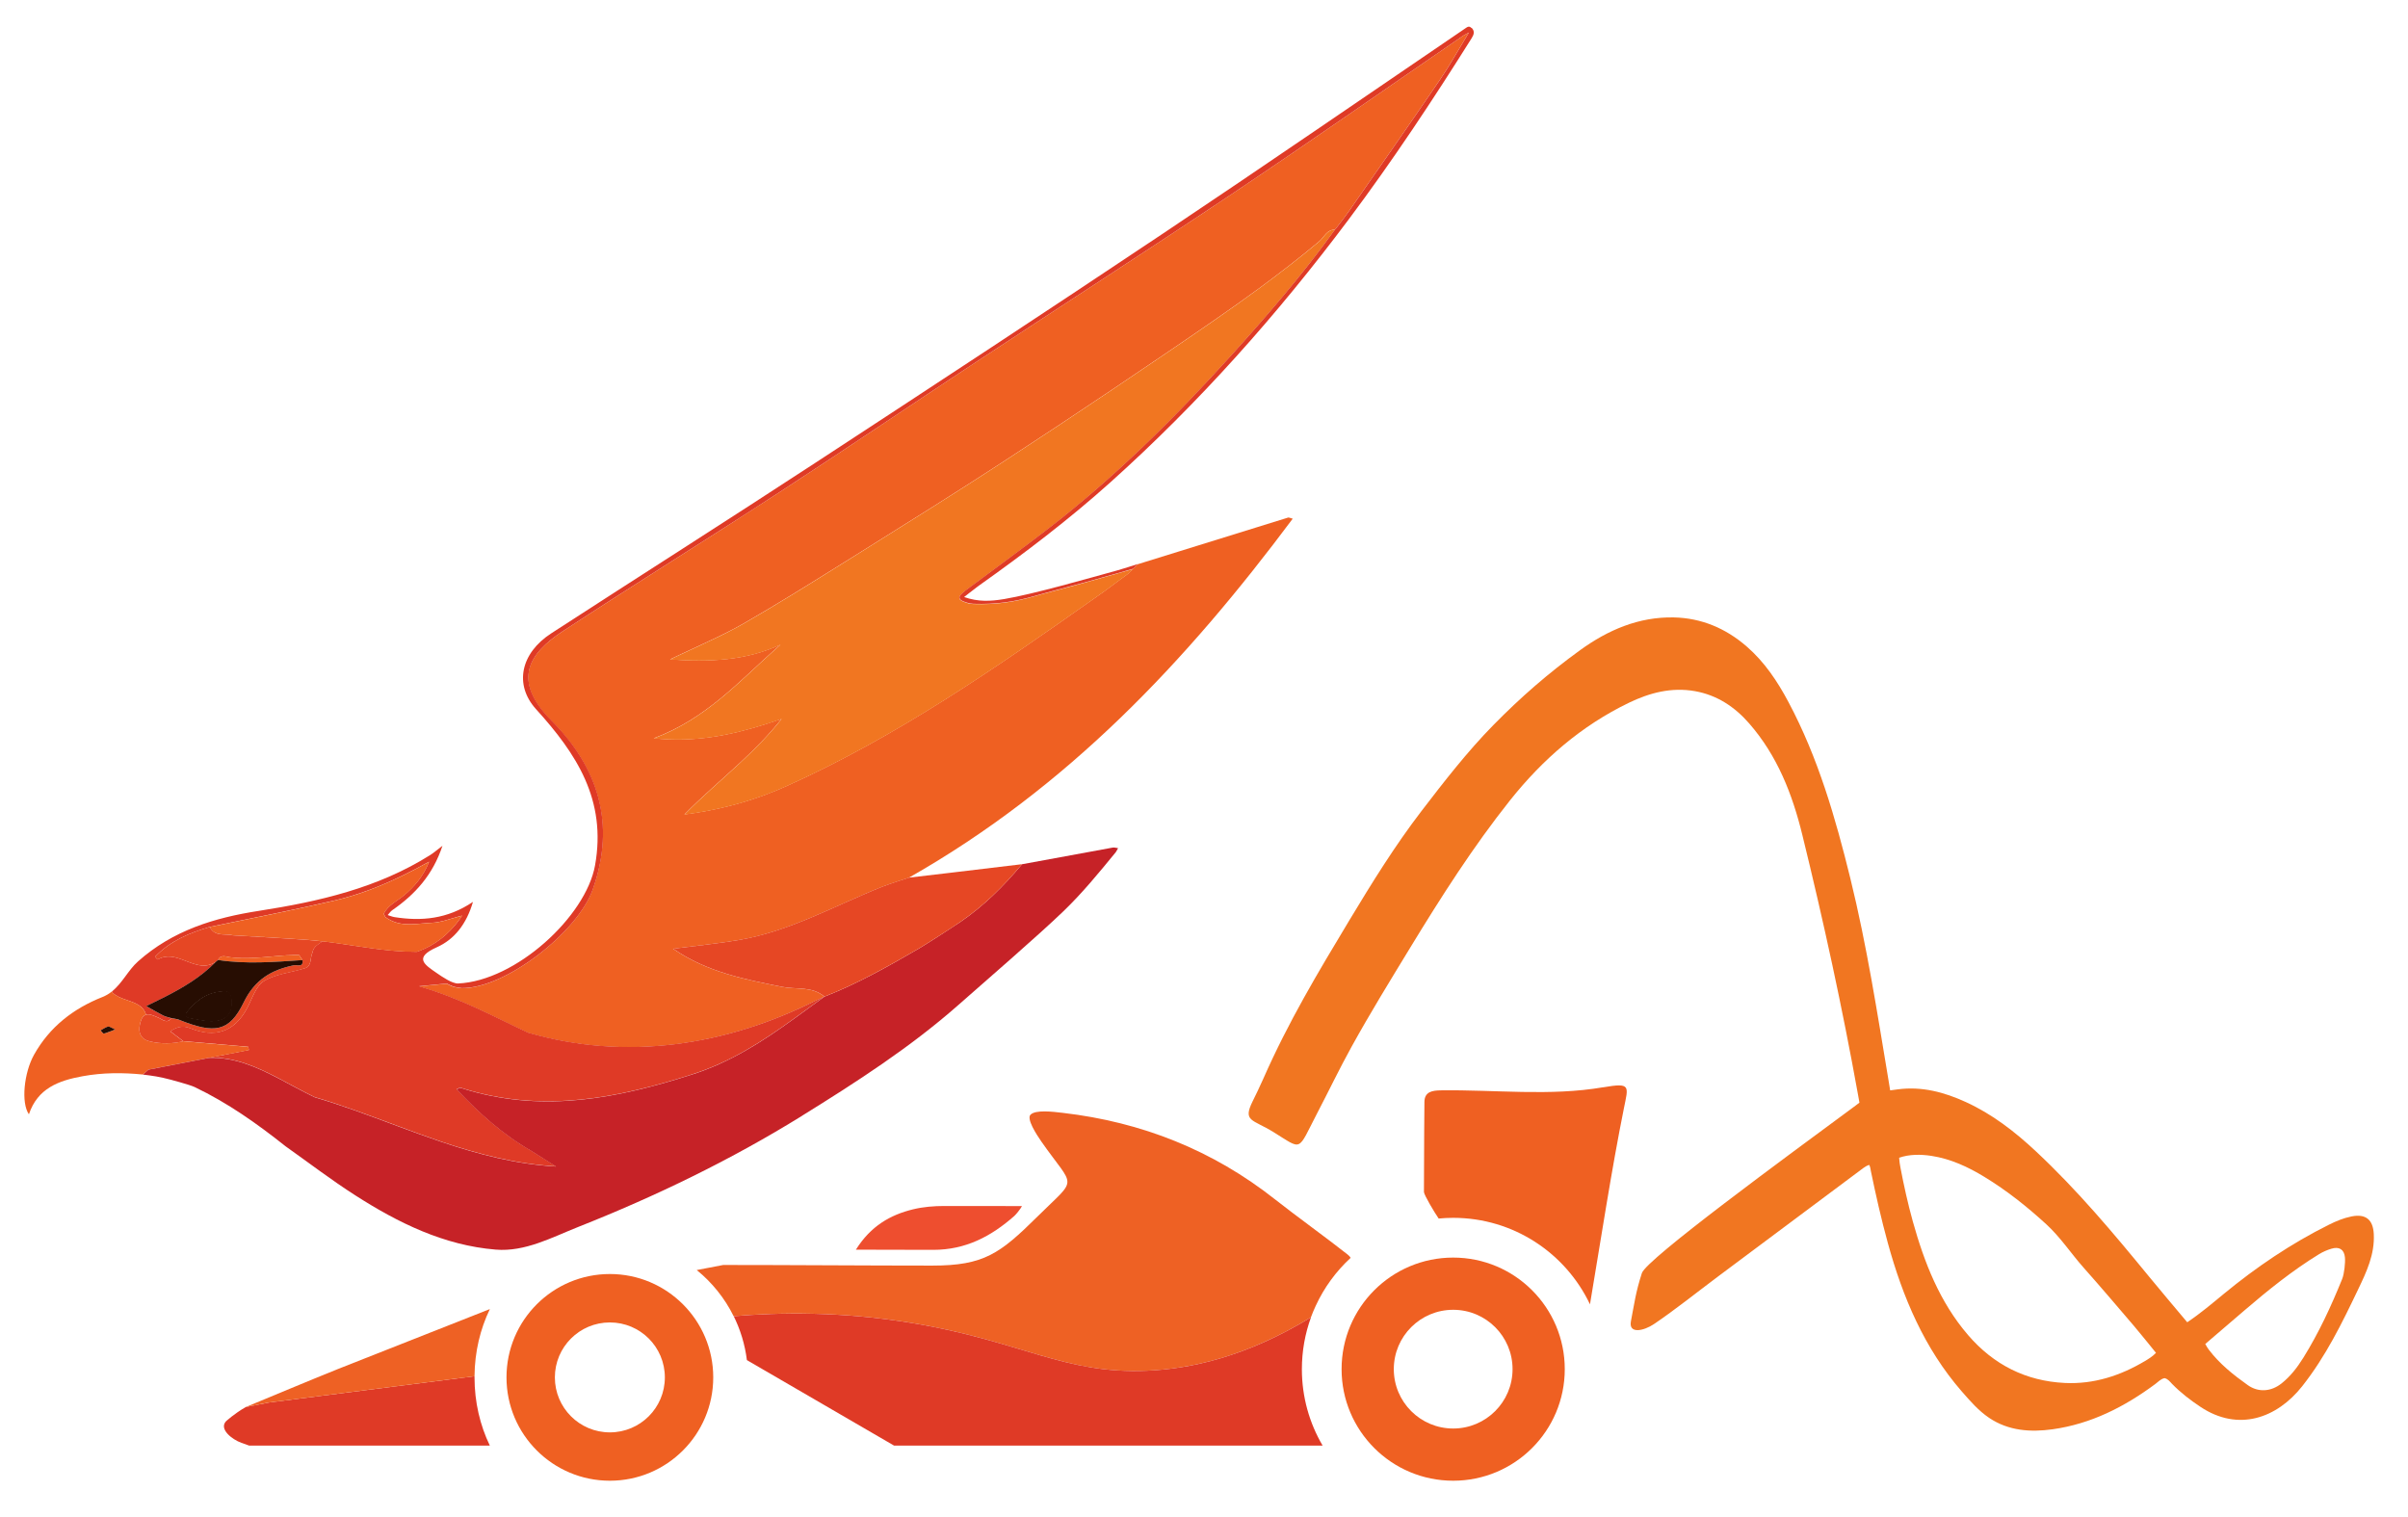 <svg viewBox="7.087 136.063 697.321 439.369" xmlns="http://www.w3.org/2000/svg" id="Layer_1" style="max-height: 500px" width="697.321" height="439.369">
  <defs>
    <style>
      .cls-1 {
        fill: #270d02;
      }

      .cls-2 {
        fill: #ee4e2f;
      }

      .cls-3 {
        fill: #f17621;
      }

      .cls-4 {
        fill: #e64724;
      }

      .cls-5 {
        fill: none;
      }

      .cls-6 {
        fill: #ee6124;
      }

      .cls-7 {
        fill: #df3a26;
      }

      .cls-8 {
        fill: #c62227;
      }

      .cls-9 {
        fill: #ef6022;
      }
    </style>
  </defs>
  <g id="Logo_Color">
    <g id="Fenix">
      <path d="M326.84,307.33l-.03.02c-.99.7-1.98,1.4-2.98,2.1-28.44,20.06-57.02,39.88-88.96,54.24-5.28,2.37-10.66,4.26-16.37,5.72-4.2,1.07-8.57,1.92-13.22,2.52,0,0,0,0,0,0,5.29-5.37,10.83-10.06,16.16-15.02,4.2-3.9,8.26-7.97,11.98-12.67,0,0,0,0,0,0-1.59.55-3.17,1.07-4.74,1.57-10.54,3.32-20.71,5.25-32.28,4.05,0,0,0,0,.01,0,15.07-5.58,24.78-16.55,35.62-26.18.36-.32.71-.64,1.07-.95,0,0,0,0,0,0-10.06,4.67-20.51,5.07-31.98,4.29.71-.35,1.42-.68,2.12-1.01,2.63-1.25,5.19-2.42,7.7-3.59,3.28-1.53,6.46-3.05,9.53-4.71.75-.41,1.5-.82,2.24-1.25,8.95-5.16,17.73-10.61,26.49-16.08,2.42-1.51,4.83-3.02,7.25-4.53,13.88-8.68,27.76-17.34,41.47-26.28,10.41-6.79,20.78-13.66,31.1-20.59,5.6-3.76,11.18-7.53,16.75-11.32,8.74-5.95,17.49-11.91,26.01-18.16,3.06-2.25,6.09-4.54,9.08-6.88,2.78-2.17,5.54-4.38,8.24-6.66.26-.21.49-.47.72-.73.44-.52.86-1.08,1.34-1.56.63-.63,1.38-1.12,2.47-1.1.09-.08.25-.27.46-.53,1.02-1.26,3.18-4.18,3.5-4.65,9.7-13.98,16.94-24.22,26.51-38.29,2.8-4.11,5.22-8.48,8.32-13.57-1.22.66-1.5.79-1.74.96-22,15.08-43.85,30.36-66.01,45.19-24.82,16.61-49.94,32.77-74.88,49.2-19.09,12.58-38.02,25.41-57.19,37.87-20.8,13.53-41.89,26.6-62.64,40.19-9.71,6.37-14.84,14.12-3.2,25.83,13.47,13.54,18.73,29.79,11.95,48.91-4.41,12.43-25.37,28.75-37.98,28.57-.21-.04-.42-.07-.63-.1-.4-.06-.81-.12-1.21-.2-.2-.04-.4-.09-.6-.16-.34-.11-.66-.25-.98-.41-.31-.15-.61-.31-.92-.45-1.99.2-3.97.39-7.99.78,12.34,3.6,21.78,8.88,31.56,13.43,28.35,8.24,57.33,3.79,83.51-9.38.57-.29,2.32-1.08,2.32-1.08-3.57-3.07-8.13-1.99-12.22-2.82-10.8-2.19-21.61-4.19-31.58-11.04,6.78-.89,12.86-1.49,18.87-2.5,14.93-2.49,27.98-10.01,41.86-15.52,1.85-.74,7.56-2.56,7.56-2.56,46.03-26.15,80.33-62.67,111.16-103.97-.77-.19-1.1-.39-1.35-.32-14.54,4.5-29.07,9.02-43.6,13.53-.91.91-1.82,1.82-2.73,2.73l-6.95,5.13Z" class="cls-9"/>
      <g>
        <polygon points="285.08 308.57 285.08 308.57 285.08 308.56 285.07 308.57 285.08 308.57" class="cls-5"/>
        <path d="M310.26,289.45c-.05.04-.11.09-.17.13.05-.04.11-.08.17-.13,19.49-15.01,36.89-32.25,53.35-50.46,5.02-5.56,9.97-11.17,14.78-16.9-4.81,5.73-9.76,11.35-14.78,16.9-16.46,18.21-33.86,35.45-53.35,50.46Z" class="cls-5"/>
        <path d="M287.2,310.69s-.02,0-.02,0h0s0,0,.01,0Z" class="cls-5"/>
        <path d="M306.75,308.7l3.21-.89c-1.05.28-2.09.57-3.21.89Z" class="cls-5"/>
        <path d="M51.65,413.32c-.94.56-1.96,1.03-2.75,1.77.8-.71,1.8-1.21,2.75-1.77Z" class="cls-5"/>
        <path d="M309.97,307.82l-3.21.89s-.06.02-.1.03c-6.19,1.76-11.21,2.44-17.69,2.25-.68-.02-1.26-.11-1.76-.3,0,0,0,0-.01,0h0c-.91-.29-2.13-.67-2.29-1.37-.03-.14-.04-.38.18-.74h0s0,0,0,0c.03-.16,1.03-1.05,1.53-1.44,7.83-5.85,15.74-11.59,23.48-17.54.05-.04.11-.09.17-.13,19.49-15.01,36.89-32.25,53.35-50.46,5.02-5.55,9.97-11.17,14.78-16.9,5.3-6.33,10.43-12.8,15.25-19.52-1.09-.02-1.84.47-2.47,1.1-.48.48-.9,1.04-1.34,1.56-.23.26-.46.52-.71.73-2.71,2.28-5.46,4.49-8.25,6.66-2.99,2.34-6.02,4.63-9.08,6.88-8.52,6.26-17.26,12.22-26.01,18.17-5.57,3.79-11.16,7.56-16.76,11.32-10.32,6.93-20.68,13.8-31.1,20.59-13.71,8.94-27.59,17.6-41.47,26.28-2.42,1.51-4.83,3.02-7.25,4.53-8.76,5.48-17.54,10.93-26.49,16.08-.74.43-1.49.84-2.24,1.25-3.07,1.66-6.25,3.18-9.53,4.71-2.5,1.16-5.06,2.34-7.7,3.59-.7.33-1.41.67-2.12,1.01,11.47.78,21.92.38,31.98-4.29,0,0,0,0,0,0,0,0,0,0,0,0-.36.31-.72.63-1.07.95-10.84,9.63-20.56,20.6-35.62,26.18,11.57,1.2,21.73-.73,32.27-4.05,1.57-.49,3.15-1.02,4.74-1.57,0,0,0,0,0,0,0,0,0,0,0,0-3.72,4.7-7.79,8.76-11.98,12.67-5.33,4.96-10.86,9.65-16.16,15.02,4.65-.6,9.02-1.45,13.22-2.52,5.7-1.46,11.09-3.34,16.37-5.72,31.95-14.36,60.52-34.18,88.96-54.24.99-.7,1.98-1.4,2.97-2.1.01,0,.03-.02.04-.03l6.95-5.13,1.34-1.34s-10.94,3.11-14.59,4.11c-4.77,1.31-7.7,2.07-10.57,2.84Z" class="cls-3"/>
        <g>
          <path d="M51.65,413.32c-.94.56-1.96,1.03-2.75,1.77.8-.71,1.8-1.21,2.75-1.77Z" class="cls-5"/>
          <path d="M433.22,144.19c-.7-.73-1.19-.33-1.85.12-29.1,19.79-58.1,39.75-87.37,59.3-33.43,22.34-67.04,44.41-100.69,66.41-25.44,16.64-51.1,32.93-76.61,49.47-8.83,5.73-10.81,14.86-4.37,21.96,11.7,12.9,20.48,26.26,17.07,45.23-2.66,14.8-22.94,33.45-39.65,34.19-1.7.08-4.73-2.01-6.13-2.98-3.6-2.48-6.85-4.47-.01-7.52,5.05-2.26,8.57-6.7,10.44-13.13-7.44,5.01-14.95,5.64-22.75,4.41-.66-.11-1.29-.39-1.94-.59.44-.48.81-1.05,1.32-1.41,6.6-4.55,11.75-10.21,14.54-18.65-1.56,1.18-2.5,2.01-3.54,2.67-15.19,9.58-32.27,13.48-49.67,16.18-12.92,2-24.9,5.68-34.95,14.63-2.89,2.57-4.51,6.28-7.56,8.7.12.09.1.3.21.4,2.13,1.97,5.58,2.15,7.82,3.75.84.6,1.51,1.4,1.86,2.57.93-.28,2.05.22,3.06.65.12.05.24.1.35.15.03.01.07.03.1.04,1.15.46,2.47,1.93,3.85.18-.08-.02-.15-.04-.23-.06-.12-.03-.24-.07-.35-.1-.21-.05-.42-.11-.62-.16-.41-.11-.82-.24-1.19-.43-1.67-.85-3.28-1.82-4.92-2.74,1.72-.85,3.44-1.67,5.15-2.54,5.45-2.77,10.69-5.85,15-10.29-1.41.95-2.79,1.19-4.16,1.06-1.66-.15-3.3-.84-4.94-1.47-2.53-.97-5.07-1.8-7.71-.27-.08.05-.51-.49-.78-.77,0,0-.01-.01-.02-.02,4.37-4.56,9.93-6.91,15.84-8.64,1.23-.26,2.46-.51,3.69-.76,10.92-2.26,21.86-4.42,32.71-6.96,3.33-.78,6.57-1.79,9.79-2.98,3.19-1.18,6.35-2.56,9.51-4.1,2.6-1.26,5.2-2.62,7.83-4.09,0,0,0,0,0,0,0,0,0,0,0,0-1.72,4.3-4.23,7.17-7.21,9.69-2.04,1.72-4.63,2.83-5.93,5.37.01.02.02.05.03.07.14.29.29.58.44.88,3.73,2.85,7.98,2.1,12.08,1.77.51-.04,1.01-.08,1.52-.1,1.09-.04,2.17-.26,3.28-.54,1.68-.43,3.42-1.04,5.35-1.53,0,0,0,0,0,0,0,0,0,0,0,0-1.03,1.58-2.15,2.97-3.36,4.22-1.73,1.8-3.63,3.28-5.75,4.46-.04.02-.09.05-.13.08,0,0,0,0,0,0-1.22.67-2.5,1.24-3.85,1.72-1.07,0-2.14-.02-3.21-.07-.14,0-.28,0-.41-.02-1-.05-1.99-.12-2.99-.2-.23-.02-.45-.04-.68-.06-.94-.09-1.88-.18-2.82-.29-.29-.03-.59-.07-.88-.11-.67-.08-1.33-.17-2-.26-3.1-.42-6.19-.91-9.28-1.36-.68-.1-1.36-.19-2.03-.29-.58-.08-1.17-.15-1.75-.23-.44-.05-.87-.1-1.31-.15-.49.38-1.04.7-1.53,1.08-.59.46-1.09,1.02-1.29,1.88h0s-.04.26-.04.26c-.04.07-.06.14-.09.21-.05.1-.08.21-.12.32-.47,1.48-.15,3.45-1.93,4.02-3.93,1.29-8.51,1.63-11.9,3.72-2.39,1.48-3.43,5.1-4.92,7.89-3.73,6.97-9.38,8.67-16.5,5.78-2.08-.85-3.83-.41-5.74.9,1.31,1,2.55,1.93,3.76,2.86,6.28.54,12.55,1.09,18.83,1.63.05.31.1.63.15.94-3.82.74-7.65,1.49-11.47,2.23,7.14-.27,13.59,2.56,20,5.9,3.49,1.82,6.97,3.79,10.54,5.5,3.83,1.12,7.62,2.39,11.39,3.72,8.48,3,16.88,6.35,25.5,9.26,10.49,3.53,21.3,6.39,33,7.09-3.03-1.92-5.12-3.23-7.2-4.55-8.2-4.7-15.14-10.94-21.58-17.79.33-.16.65-.33.97-.49,1.05.34,2.09.65,3.14.94,21.72,6.09,42.29,2.21,64.05-4.75,11.18-3.57,20.43-9.57,29.58-16.18l8.78-6.38s-1.75.79-2.32,1.08c-26.18,13.18-55.16,17.62-83.51,9.38-9.78-4.55-19.22-9.83-31.56-13.43,4.02-.39,6-.58,7.99-.78.31.14.61.3.92.45.32.16.65.3.98.41.2.06.4.11.6.16.4.09.8.14,1.21.2.21.03.42.06.63.1,12.61.18,33.57-16.14,37.98-28.57,6.78-19.12,1.52-35.37-11.95-48.91-11.64-11.71-6.51-19.46,3.2-25.83,20.75-13.59,41.84-26.66,62.64-40.19,19.17-12.46,38.1-25.29,57.19-37.87,24.94-16.43,50.06-32.59,74.88-49.2,22.16-14.83,44.01-30.11,66.01-45.19.24-.17.52-.3,1.74-.96-3.1,5.09-5.52,9.46-8.32,13.57-9.58,14.07-16.81,24.31-26.51,38.29-.32.46-2.48,3.39-3.5,4.65-.16.21-.32.4-.46.53,0,0,0,0,0,0-4.82,6.72-9.95,13.2-15.25,19.52-4.81,5.73-9.76,11.35-14.78,16.9-16.46,18.21-33.86,35.45-53.35,50.46-.05.04-.11.08-.17.13-7.75,5.95-15.65,11.7-23.48,17.54-.5.4-1.5,1.28-1.53,1.44,0,0,0,0,0,0,0,0,0,0,0,0-.22.36-.21.6-.18.74.16.7,1.38,1.08,2.29,1.36,0,0,.01,0,.02,0,.5.18,1.08.27,1.76.3,6.48.19,11.5-.49,17.69-2.25.03,0,.06-.02.1-.03,1.12-.32,2.16-.6,3.21-.89,2.87-.78,5.8-1.53,10.57-2.84,3.66-1,14.59-4.11,14.59-4.11.91-.91.48-.48,1.39-1.39-1.94.6-3.86,1.27-5.81,1.81-8.08,2.23-24.6,6.96-32.86,8.33-4,.67-7.53.84-11.61-.58,0,0,2.39-1.9,3.75-2.91.15-.12.29-.22.41-.3.04-.03.09-.07.13-.1,13.23-9.39,26.08-19.15,38.12-29.96,25.62-23,48.34-48.55,68.98-76.12,12.66-16.92,24.35-34.55,35.57-52.43.65-1.03,1.01-1.99.02-3.02Z" class="cls-7"/>
        </g>
      </g>
      <path d="M50.08,445.81c5.86-1.14,11.72-2.27,17.58-3.41,3.83-.74,7.65-1.49,11.47-2.23-.05-.31-.1-.63-.15-.94-6.28-.54-12.55-1.09-18.83-1.63-3.15.76-6.32.8-9.47.1-.71-.16-1.28-.39-1.73-.69-1.59-1.01-1.78-2.78-1.19-4.96.37-1.35.95-1.95,1.63-2.15-.36-1.17-1.02-1.97-1.86-2.57-2.23-1.59-5.69-1.78-7.82-3.75-.11-.1-.09-.31-.21-.4-.8.64-1.69,1.19-2.74,1.61-8.41,3.33-15.3,8.64-19.82,16.73-2.9,5.2-3.8,13.9-1.48,17.24,2.5-7.5,8.57-9.76,15.55-11.03,5.86-1.07,11.67-1.07,17.45-.49h0s0,0,0,0l1.62-1.43ZM37.62,435.27c-.15.04-.3.08-.45.11-.1.02-.23-.07-.36-.21-.2-.2-.42-.51-.62-.7.73-.39,1.42-.88,2.18-1.12.03-.01.07-.01.11-.01.17,0,.39.1.7.26.31.16.7.37,1.25.61-1.33.5-2.11.87-2.82,1.07Z" class="cls-9"/>
      <path d="M69.14,406.01c1.56.98,3.65.47,5.41.91,7.13.43,14.28.79,21.41,1.31.08,0,.16.01.24.02.64.05,1.29.1,1.93.17.14.01.28.03.41.04.64.07,1.28.13,1.93.21,0,0,0,0,0,0,0,0-.01,0-.02.01.44.05.87.1,1.31.15.58.07,1.17.15,1.75.23.68.09,1.36.19,2.03.29,3.1.45,6.19.94,9.28,1.36.67.09,1.33.18,2,.26.29.04.59.07.88.11.94.11,1.88.21,2.82.29.23.02.45.04.68.06.99.08,1.99.15,2.99.2.14,0,.28.01.41.02,1.07.05,2.14.07,3.21.07,1.35-.48,2.64-1.05,3.85-1.72,0,0,0,0,0,0,.04-.02.09-.05.13-.08,2.12-1.18,4.02-2.66,5.75-4.46,1.2-1.25,2.33-2.64,3.36-4.22,0,0,0,0,0,0-1.93.49-3.67,1.09-5.35,1.52-1.11.29-2.19.5-3.28.54-.5.02-1.01.06-1.52.1-4.11.33-8.35,1.07-12.08-1.77-.14-.29-.29-.59-.43-.88-.01-.02-.02-.05-.03-.07,0,0,0,0,0,0,1.3-2.54,3.89-3.64,5.93-5.36,2.99-2.52,5.49-5.39,7.21-9.69,0,0,0,0,0,0-2.63,1.46-5.23,2.82-7.83,4.09-3.16,1.53-6.32,2.91-9.51,4.1-3.21,1.19-6.46,2.2-9.79,2.98-10.85,2.54-21.79,4.7-32.71,6.96-1.23.25-2.46.51-3.69.76.36.72.81,1.2,1.32,1.52Z" class="cls-9"/>
      <path d="M60.15,437.6c-1.21-.92-2.45-1.87-3.76-2.86,1.91-1.31,3.66-1.75,5.74-.9,7.12,2.89,12.77,1.19,16.5-5.78,1.49-2.79,2.53-6.41,4.92-7.89,3.39-2.09,7.97-2.43,11.9-3.72,1.78-.58,1.46-2.54,1.93-4.02.04-.11.07-.22.12-.32.03-.07.06-.14.09-.21l.04-.25h0c.19-.87.69-1.42,1.29-1.88.49-.38,1.03-.7,1.53-1.08,0,0,.01,0,.02-.01,0,0,0,0,0,0-.64-.08-1.28-.15-1.93-.21-.14-.01-.28-.03-.41-.04-.64-.06-1.28-.12-1.93-.17-.08,0-.16-.01-.24-.02-7.13-.52-14.28-.88-21.41-1.31-1.76-.44-3.85.07-5.41-.91-.51-.32-.96-.8-1.32-1.52-5.91,1.73-11.47,4.08-15.84,8.64,0,0,.01.01.02.02.28.28.71.81.78.76,2.64-1.53,5.18-.7,7.71.27,1.64.63,3.28,1.32,4.94,1.47,1.37.12,2.75-.12,4.16-1.07.21-.17.43-.34.64-.52.07-.15.14-.28.22-.4.79-1.16,2.24-.54,3.07-.42,1.13.16,2.25.23,3.37.26,2.61.08,5.2-.12,7.79-.35,2.38-.22,4.75-.45,7.14-.51h1.88s0,0,0,0h.02c.32.48.64.97.96,1.45.3,2.28-1.58,1.32-2.45,1.49-6.55,1.34-11.35,4.13-14.58,10.76-4.18,8.58-8.4,9.16-18.59,5.09-.71-.29-1.52-.35-2.28-.51-.01,0-.02,0-.03,0-1.38,1.75-2.7.28-3.85-.18-.03-.01-.07-.03-.1-.04-.12-.05-.23-.1-.35-.15-1.01-.43-2.13-.93-3.06-.65-.68.2-1.26.81-1.63,2.15-.59,2.18-.4,3.96,1.19,4.96.45.29,1.01.51,1.7.67,3.15.7,6.35.68,9.5-.08Z" class="cls-4"/>
      <path d="M94.68,414.11c-.32-.48-.64-.97-.96-1.45h-.02c-.63,0-1.25,0-1.88,0-2.38.05-4.76.29-7.14.5-2.59.23-5.18.43-7.79.35-1.12-.03-2.24-.1-3.37-.26-.83-.12-2.28-.73-3.07.42-.08.12-.16.24-.22.4,0,0,0,0,0,0,8.15,1.25,16.3.57,24.46.03Z" class="cls-9"/>
      <path d="M59.07,431.44c10.18,4.07,14.41,3.49,18.59-5.09,3.23-6.63,8.03-9.42,14.58-10.76.86-.18,2.75.78,2.45-1.49-8.15.54-16.31,1.22-24.46-.03-.21.17-.42.35-.64.52-4.31,4.44-9.55,7.52-15,10.29-1.71.87-3.43,1.69-5.15,2.54,1.64.92,3.24,1.89,4.92,2.74.37.19.78.32,1.19.43.21.06.41.11.62.16.12.03.24.06.35.1.08.02.16.04.23.06.01,0,.02,0,.03,0,.76.17,1.56.23,2.28.51ZM61.23,429.18c2.68-3.27,5.78-5.92,11.08-6.01.71.12,1.6.67,1.76,2.44.35,4.07-1.68,6-5.42,6.13-2.18.08-4.38-.55-6.57-.88-1.06-.16-1.48-.91-.84-1.69Z" class="cls-1"/>
      <path d="M39.19,433.59c-.32-.16-.53-.26-.7-.26-.04,0-.07,0-.11.01-.77.24-1.46.73-2.18,1.12.2.19.41.5.61.7.13.14.26.23.36.21.15-.03.3-.06.45-.11.71-.2,1.48-.56,2.82-1.06-.54-.24-.94-.45-1.24-.61Z" class="cls-1"/>
      <path d="M61.93,430.96c2.25.34,4.51.98,6.75.9,3.84-.13,5.92-2.12,5.56-6.3-.16-1.82-1.08-2.38-1.8-2.51-5.44.09-8.62,2.82-11.37,6.17-.65.79-.22,1.57.86,1.73Z" class="cls-1"/>
      <path d="M239.36,459.17c15.75-9.76,31.36-19.82,45.32-32.13,7.63-6.73,23.03-20.03,30.36-27.09,5.49-5.28,10.34-11.21,15.19-17.14.22-.37.43-.75.64-1.12-.52-.06-1.07-.26-1.56-.17l-26.26,4.82c-5.56,6.62-11.13,12.09-17.82,16.69-2.11,1.45-9.85,6.44-12.06,7.73-8.84,5.13-17.76,10.19-27.34,13.92l-8.78,6.38c-9.15,6.61-18.4,12.61-29.58,16.18-21.76,6.96-42.33,10.84-64.05,4.75-1.04-.29-2.09-.6-3.14-.94-.32.16-.64.33-.97.49,6.44,6.85,13.38,13.09,21.58,17.79,2.08,1.32,4.17,2.63,7.2,4.55-11.7-.7-22.52-3.56-33-7.09-8.62-2.9-17.01-6.26-25.5-9.26-3.77-1.33-7.55-2.59-11.37-3.71t-.02-.01c-3.57-1.71-7.05-3.68-10.54-5.5-6.41-3.34-12.87-6.17-20-5.9-5.85,1.14-11.71,2.27-17.57,3.41l-1.62,1.43s0,0,0,0c.03,0,3.42.39,5.61.88,2.14.47,8.04,2.09,9.39,2.74,9.55,4.56,18.09,10.61,26.33,17.16,6.72,4.76,13.27,9.78,20.2,14.21,12.45,7.98,25.67,14.47,40.64,15.7,8.51.7,16.23-3.53,23.9-6.57,22.49-8.9,44.24-19.44,64.83-32.19Z" class="cls-8"/>
      <path d="M220.89,408.31c-6.01,1.01-12.09,1.61-18.87,2.5,9.97,6.85,20.78,8.85,31.58,11.04,4.09.83,8.65-.25,12.22,2.82,9.58-3.73,18.5-8.79,27.34-13.92,2.22-1.29,9.95-6.27,12.06-7.73,6.69-4.6,12.26-10.06,17.82-16.69-11.43,1.41-32.74,3.89-32.74,3.89,0,0-5.71,1.82-7.56,2.56-13.88,5.51-26.93,13.03-41.86,15.52Z" class="cls-4"/>
    </g>
    <g id="Auto">
      <path d="M471.34,450.93c-15.42,2.64-31.3.67-46.96.89-2.41.03-4.75.32-4.8,3.32,0,0-.14,14.92-.14,26.11,0,.83,3.08,5.99,4.26,7.69,0,0,0,0,.01,0,1.38-.13,2.78-.2,4.2-.2,17.47,0,32.55,10.22,39.59,25.01,0,0,.01.02.02.03,3.11-18.46,6.25-39.04,9.81-56.7,1.32-6.56,2.12-7.53-5.98-6.14Z" class="cls-9"/>
      <path d="M427.91,500.25c-17.85,0-32.32,14.46-32.32,32.31s14.47,32.31,32.32,32.31,32.31-14.47,32.31-32.31-14.47-32.31-32.31-32.31ZM427.91,549.75c-9.5,0-17.2-7.69-17.2-17.19s7.7-17.19,17.2-17.19,17.19,7.69,17.19,17.19-7.7,17.19-17.19,17.19Z" class="cls-9"/>
      <path d="M183.7,505.01c-16.54,0-29.94,13.4-29.94,29.93s13.41,29.93,29.94,29.93,29.93-13.41,29.93-29.93-13.41-29.93-29.93-29.93ZM183.7,550.87c-8.8,0-15.93-7.12-15.93-15.92s7.13-15.92,15.93-15.92,15.92,7.12,15.92,15.92-7.13,15.92-15.92,15.92Z" class="cls-9"/>
      <path d="M271.38,519.23c31.38,5.21,43.76,14.83,67.89,13.78,12.29-.54,28.53-3.88,47.44-15.46.4-1.08.86-2.19,1.39-3.33,2.44-5.29,5.89-10,10.12-13.9-.18-.32-.48-.63-.91-.98-5.75-4.55-15.19-11.36-20.94-15.91-18.08-14.29-38.7-22.44-61.49-25.09-2.99-.35-7.89-.95-9.37.53-1.19,1.19,1.62,5.6,3.17,7.82,9.72,13.89,10.67,9.96-1.11,21.63-10.92,10.81-15.54,14.25-30.54,14.25-18.66,0-41.11-.18-60.51-.18l-7.67,1.47c4.46,3.61,8.12,8.17,10.69,13.36,0,0,0,0,.01,0,13.09-1.11,31.03-1.45,51.83,2Z" class="cls-6"/>
      <path d="M386.72,517.55s0,0,0,0c-18.91,11.58-35.15,14.92-47.44,15.46-24.13,1.05-36.51-8.57-67.89-13.78-20.8-3.46-38.74-3.11-51.83-2,0,0,0,0,0,0,.83,1.68,1.7,3.73,2.42,6.12.64,2.12,1.11,4.31,1.39,6.57.03.02.06.05.08.06l42.53,24.71h124.1v-.02c-3.8-6.49-5.99-14.04-5.99-22.1,0-5.27.93-10.33,2.64-15.01Z" class="cls-7"/>
      <path d="M271.51,486.27c-6.62,1.61-12.27,4.84-16.57,11.69,8.08,0,15.13.05,22.41.05,9.41,0,16.78-3.91,23.49-9.83.53-.47,1.87-2.16,2.2-2.85-1,0-2.64,0-3.37,0-6.56,0-12.2-.02-19.11-.02-3.03,0-6.12.25-9.05.96Z" class="cls-2"/>
      <path d="M78.28,543.52c-3.39,1.94-5.79,4.18-5.79,4.18-2,2.28,1.83,5.24,4.49,6.19l2.23.8s69.72,0,69.72,0h0c-2.81-5.83-4.43-12.56-4.43-19.74,0-.11,0-.21,0-.32v-.02s-59.46,7.6-59.46,7.6c-2.2.43-6.77,1.32-6.77,1.32Z" class="cls-7"/>
      <path d="M148.92,515.21v-.04s-43.99,17.36-43.99,17.36c-8.91,3.59-17.77,7.32-26.65,10.99,2.24-.44,4.48-.88,6.72-1.31l59.5-7.6v-.03c.06-7.04,1.66-13.64,4.42-19.36Z" class="cls-6"/>
    </g>
    <path d="M694.5,493.42c-.21-4.17-2.34-5.92-6.48-5.08-2.3.46-4.45,1.36-6.53,2.4-10.95,5.46-21.01,12.26-30.45,20.04-3.36,2.77-6.69,5.6-10.56,8.2-3.82-4.56-7.49-8.87-11.08-13.25-10.32-12.59-20.77-25.06-32.69-36.2-6.11-5.72-12.7-10.84-20.38-14.34-6.25-2.86-12.74-4.58-19.69-3.66-.93.12-2.19.3-2.19.3,0,0-.23-1.4-.42-2.58-3.29-19.71-6.34-39.44-11.12-58.85-4.32-17.56-9.32-34.9-17.89-50.99-3.2-6.03-6.95-11.65-12.14-16.15-6.03-5.23-13.06-8.23-21.11-8.4-10.15-.2-19.05,3.66-27.05,9.44-9.2,6.66-17.26,13.67-25.22,21.78-7.45,7.58-14.4,16.53-20.85,24.95-7.66,10.01-14.28,20.7-20.78,31.49-9.28,15.43-17.69,29.45-24.96,45.95-1.04,2.36-2.26,4.87-3.1,6.56-2.88,5.86-.05,5.1,6.08,8.89,8.52,5.26,6.81,5.7,12.57-5.36,3.34-6.4,6.53-13.07,10.04-19.41,5.39-9.76,11.19-19.18,16.99-28.7,8.94-14.67,18.17-29.15,28.88-42.62,9.46-11.88,20.7-21.63,34.44-28.26,6.01-2.9,12.32-4.55,19.09-3.36,6.43,1.14,11.54,4.55,15.73,9.36,8.12,9.31,12.47,20.38,15.38,32.26,6.12,24.93,11.58,49.98,16.13,75.25.18,1.02.41,2.3.41,2.3,0,0-.61.48-1.11.85-20.25,14.95-60.63,44.53-61.89,48.51-1.82,5.66-2.16,8.71-3.17,13.93-.74,3.81,3.74,2.82,6.69.82,6.1-4.12,12.49-9.25,18.71-13.9,13.98-10.43,27.96-20.88,41.94-31.31.47-.35,1.14-.74,1.68-.87.28.52.36,1.24.47,1.82,1.44,6.98,3.01,13.91,4.9,20.78,4.32,15.73,10.56,30.51,21.4,42.98,2.42,2.77,4.86,5.6,7.95,7.68,5.61,3.77,11.98,4.19,18.37,3.3,11.11-1.55,20.82-6.49,29.74-13.11.86-.64,1.6-1.5,2.69-1.7,1,.24,1.53,1.01,2.13,1.63,2.5,2.57,5.31,4.73,8.28,6.7,10.93,7.27,22.11,3.3,29.46-6.01,6.84-8.67,11.52-18.28,16.19-28.05,2.43-5.06,4.82-10.14,4.52-16.01ZM628.27,530.19c-7.14,4.26-14.83,6.77-23.21,6.37-11.3-.54-20.64-5.27-28.04-13.86-8.24-9.58-12.68-21-16.02-32.95-1.43-5.14-2.58-10.35-3.58-15.6-.16-.85-.31-1.77-.37-2.81,2.9-1.03,6.28-1.02,9.37-.54,5.56.86,10.59,3.19,15.35,6.1,6.45,3.93,12.34,8.61,17.89,13.7,4.1,3.75,7.15,8.44,10.82,12.58,4.95,5.57,9.77,11.25,14.61,16.91,2.12,2.49,4.25,5.2,6.34,7.75-1.04,1.08-2.08,1.7-3.16,2.35ZM685.34,506.46c-3.21,7.93-6.73,15.53-11.24,22.79-1.85,2.97-3.82,5.46-6.31,7.44-3.05,2.42-6.73,2.65-9.77.5-4.18-2.97-8.2-6.17-11.33-10.32-.32-.44-.55-.8-.99-1.6,3.68-3.17,7.63-6.55,11.36-9.74,6.86-5.88,13.89-11.54,21.61-16.28,1.12-.68,2.31-1.19,3.56-1.57,2.2-.68,3.68.18,3.91,2.45.16,1.55-.2,4.87-.8,6.33Z" class="cls-3" id="Upiita"/>
  </g>
</svg>